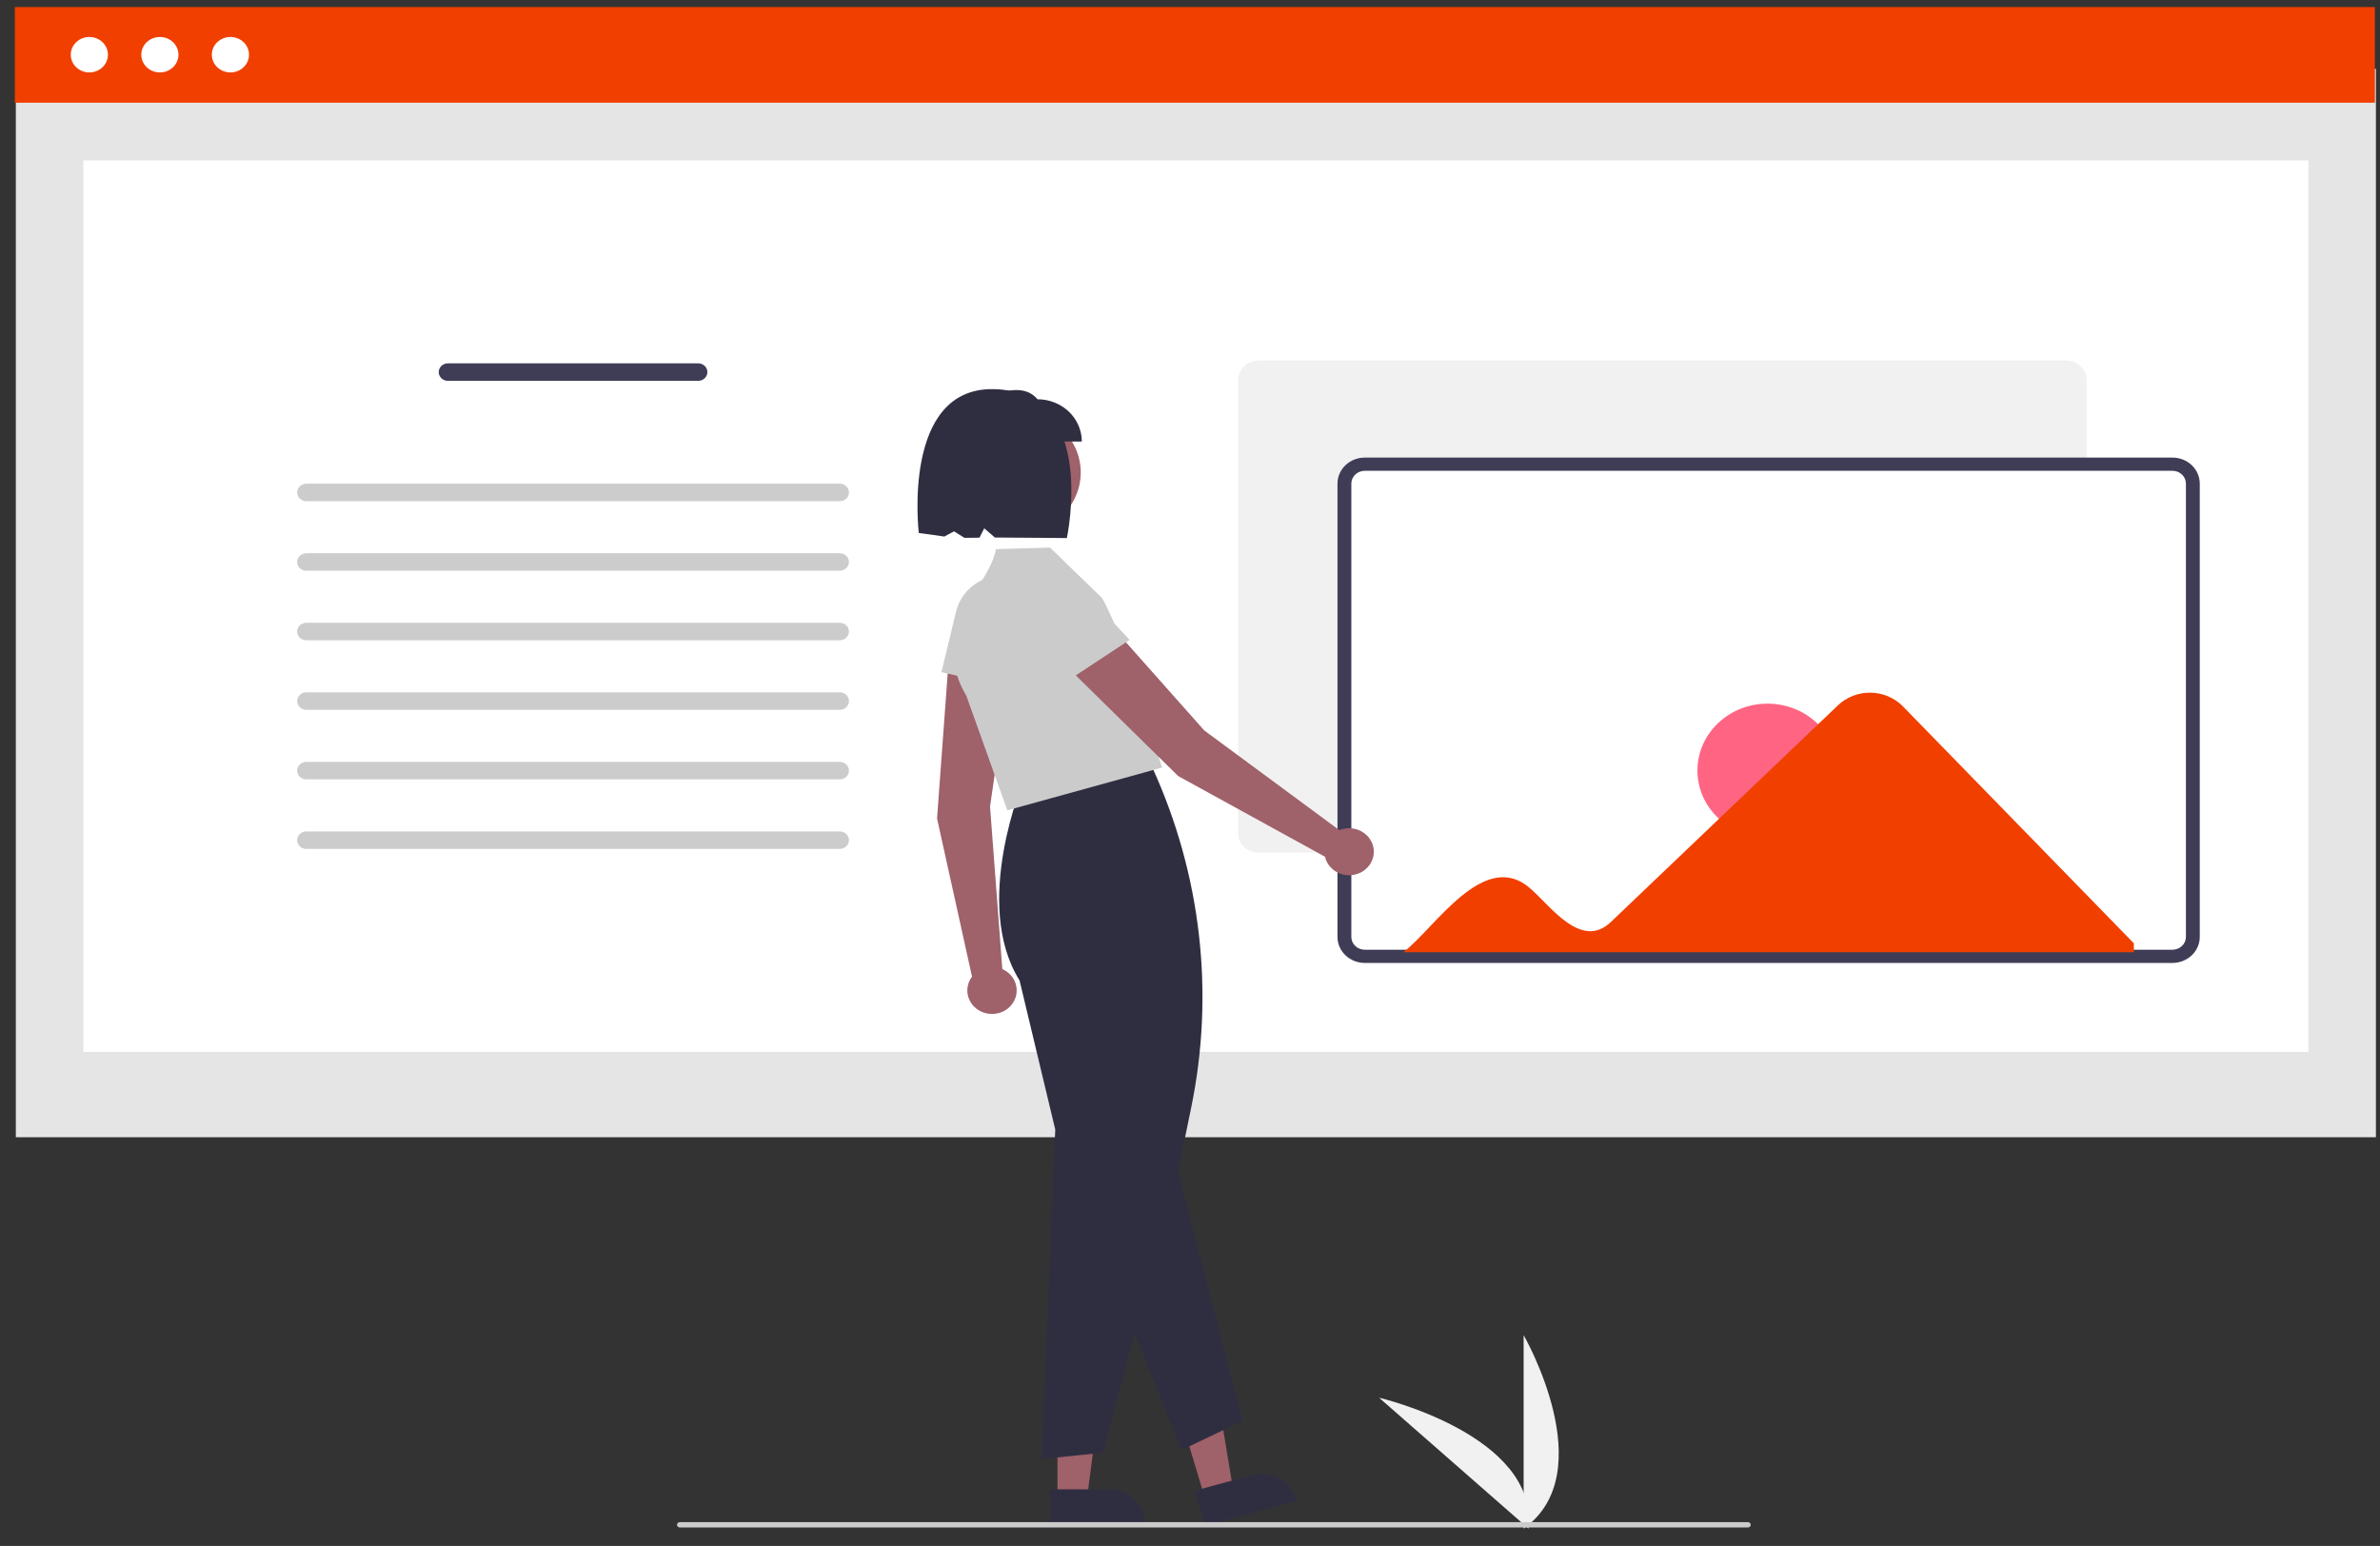 <svg width="117" height="76" viewBox="0 0 117 76" fill="none" xmlns="http://www.w3.org/2000/svg">
<rect x="0" y="0" width="117" height="76" fill="#333333" stroke="none"/>
<path d="M74.901 75.148V65.636C74.901 65.636 78.786 72.38 74.901 75.148Z" fill="#F1F1F1"/>
<path d="M75.141 75.147L67.796 68.714C67.796 68.714 75.631 70.543 75.141 75.147Z" fill="#F1F1F1"/>
<path d="M116.799 3.382H0.779V55.908H116.799V3.382Z" fill="#E5E5E5"/>
<path d="M113.481 7.886H4.097V51.71H113.481V7.886Z" fill="white"/>
<path d="M116.749 0.347H0.729V5.049H116.749V0.347Z" fill="#F13F00"/>
<path d="M4.393 3.561C4.897 3.561 5.306 3.171 5.306 2.689C5.306 2.208 4.897 1.818 4.393 1.818C3.888 1.818 3.479 2.208 3.479 2.689C3.479 3.171 3.888 3.561 4.393 3.561Z" fill="white"/>
<path d="M7.86 3.561C8.364 3.561 8.773 3.171 8.773 2.689C8.773 2.208 8.364 1.818 7.86 1.818C7.355 1.818 6.946 2.208 6.946 2.689C6.946 3.171 7.355 3.561 7.86 3.561Z" fill="white"/>
<path d="M11.328 3.561C11.832 3.561 12.241 3.171 12.241 2.689C12.241 2.208 11.832 1.818 11.328 1.818C10.823 1.818 10.414 2.208 10.414 2.689C10.414 3.171 10.823 3.561 11.328 3.561Z" fill="white"/>
<path d="M22.018 17.862C21.898 17.862 21.784 17.908 21.699 17.988C21.615 18.069 21.567 18.178 21.567 18.292C21.567 18.406 21.615 18.515 21.699 18.596C21.784 18.677 21.898 18.722 22.018 18.722H34.324C34.444 18.722 34.558 18.677 34.643 18.596C34.727 18.515 34.775 18.406 34.775 18.292C34.775 18.178 34.727 18.069 34.643 17.988C34.558 17.908 34.444 17.862 34.324 17.862H22.018Z" fill="#3F3D56"/>
<path d="M15.057 23.779C14.938 23.779 14.823 23.825 14.739 23.905C14.654 23.986 14.607 24.095 14.607 24.209C14.607 24.323 14.654 24.433 14.739 24.513C14.823 24.594 14.938 24.639 15.057 24.639H41.284C41.403 24.639 41.518 24.594 41.602 24.513C41.687 24.433 41.734 24.323 41.734 24.209C41.734 24.095 41.687 23.986 41.602 23.905C41.518 23.825 41.403 23.779 41.284 23.779H15.057Z" fill="#CCCCCC"/>
<path d="M15.057 27.198C14.938 27.198 14.823 27.244 14.739 27.324C14.654 27.405 14.607 27.514 14.607 27.628C14.607 27.742 14.654 27.852 14.739 27.932C14.823 28.013 14.938 28.058 15.057 28.058H41.284C41.403 28.058 41.518 28.013 41.602 27.932C41.687 27.852 41.734 27.742 41.734 27.628C41.734 27.514 41.687 27.405 41.602 27.324C41.518 27.244 41.403 27.198 41.284 27.198H15.057Z" fill="#CCCCCC"/>
<path d="M15.057 30.617C14.938 30.617 14.823 30.663 14.739 30.743C14.654 30.824 14.607 30.933 14.607 31.047C14.607 31.161 14.654 31.27 14.739 31.351C14.823 31.432 14.938 31.477 15.057 31.477H41.284C41.403 31.477 41.518 31.432 41.602 31.351C41.687 31.27 41.734 31.161 41.734 31.047C41.734 30.933 41.687 30.824 41.602 30.743C41.518 30.663 41.403 30.617 41.284 30.617H15.057Z" fill="#CCCCCC"/>
<path d="M15.057 34.036C14.938 34.036 14.823 34.081 14.739 34.162C14.654 34.243 14.607 34.352 14.607 34.466C14.607 34.58 14.654 34.689 14.739 34.77C14.823 34.85 14.938 34.896 15.057 34.896H41.284C41.403 34.896 41.518 34.85 41.602 34.77C41.687 34.689 41.734 34.58 41.734 34.466C41.734 34.352 41.687 34.243 41.602 34.162C41.518 34.081 41.403 34.036 41.284 34.036H15.057Z" fill="#CCCCCC"/>
<path d="M15.057 37.455C14.938 37.455 14.823 37.501 14.739 37.581C14.654 37.662 14.607 37.771 14.607 37.885C14.607 37.999 14.654 38.108 14.739 38.189C14.823 38.27 14.938 38.315 15.057 38.315H41.284C41.403 38.315 41.518 38.27 41.602 38.189C41.687 38.108 41.734 37.999 41.734 37.885C41.734 37.771 41.687 37.662 41.602 37.581C41.518 37.501 41.403 37.455 41.284 37.455H15.057Z" fill="#CCCCCC"/>
<path d="M15.057 40.874C14.938 40.874 14.823 40.919 14.739 41C14.654 41.081 14.607 41.19 14.607 41.304C14.607 41.418 14.654 41.527 14.739 41.608C14.823 41.688 14.938 41.733 15.057 41.733H41.284C41.403 41.733 41.518 41.688 41.602 41.608C41.687 41.527 41.734 41.418 41.734 41.304C41.734 41.19 41.687 41.081 41.602 41C41.518 40.919 41.403 40.874 41.284 40.874H15.057Z" fill="#CCCCCC"/>
<path d="M101.574 41.917H61.868C61.602 41.917 61.348 41.816 61.16 41.637C60.972 41.458 60.867 41.216 60.867 40.962V18.677C60.867 18.424 60.972 18.181 61.16 18.003C61.348 17.823 61.602 17.723 61.868 17.722H101.574C101.84 17.723 102.094 17.823 102.282 18.003C102.47 18.181 102.575 18.424 102.575 18.677V40.962C102.575 41.216 102.47 41.458 102.282 41.637C102.094 41.816 101.84 41.917 101.574 41.917Z" fill="#F1F1F1"/>
<path d="M106.799 47.015H67.092C66.826 47.014 66.572 46.914 66.384 46.734C66.197 46.556 66.091 46.313 66.091 46.059V23.775C66.091 23.521 66.197 23.279 66.384 23.1C66.572 22.921 66.826 22.82 67.092 22.82H106.799C107.064 22.82 107.318 22.921 107.506 23.1C107.694 23.279 107.799 23.521 107.8 23.775V46.059C107.799 46.313 107.694 46.556 107.506 46.734C107.318 46.914 107.064 47.014 106.799 47.015Z" fill="white"/>
<path d="M106.798 47.34H67.092C66.736 47.339 66.395 47.204 66.143 46.964C65.892 46.724 65.75 46.399 65.75 46.059V23.775C65.75 23.435 65.892 23.11 66.143 22.87C66.395 22.63 66.736 22.495 67.092 22.495H106.798C107.154 22.495 107.495 22.63 107.747 22.87C107.998 23.11 108.14 23.435 108.14 23.775V46.059C108.14 46.399 107.998 46.724 107.747 46.964C107.495 47.204 107.154 47.339 106.798 47.34ZM67.092 23.145C66.917 23.145 66.749 23.211 66.625 23.329C66.501 23.448 66.431 23.608 66.431 23.775V46.059C66.431 46.227 66.501 46.387 66.625 46.505C66.749 46.623 66.917 46.689 67.092 46.69H106.798C106.973 46.689 107.141 46.623 107.265 46.505C107.389 46.387 107.459 46.227 107.459 46.059V23.775C107.459 23.608 107.389 23.448 107.265 23.329C107.141 23.211 106.973 23.145 106.798 23.145H67.092Z" fill="#3F3D56"/>
<path d="M86.891 41.167C88.794 41.167 90.337 39.695 90.337 37.88C90.337 36.064 88.794 34.592 86.891 34.592C84.988 34.592 83.446 36.064 83.446 37.88C83.446 39.695 84.988 41.167 86.891 41.167Z" fill="#FF6583"/>
<path d="M93.538 34.717C93.335 34.512 93.092 34.347 92.821 34.233C92.551 34.119 92.259 34.058 91.964 34.053C91.668 34.047 91.374 34.099 91.1 34.204C90.825 34.309 90.575 34.465 90.365 34.663L79.191 45.325C77.759 46.697 76.265 44.598 75.31 43.752C73.014 41.585 70.534 45.648 68.99 46.811H104.9V46.375L93.538 34.717Z" fill="#F13F00"/>
<path d="M49.274 47.641L48.67 39.652L49.755 32.165L46.673 31.967L46.065 40.236L47.784 48.013C47.638 48.206 47.557 48.438 47.554 48.676C47.551 48.914 47.625 49.148 47.766 49.345C47.907 49.541 48.109 49.692 48.343 49.775C48.577 49.858 48.832 49.871 49.074 49.81C49.316 49.75 49.532 49.62 49.693 49.437C49.854 49.255 49.953 49.03 49.975 48.793C49.996 48.555 49.941 48.317 49.816 48.111C49.69 47.904 49.501 47.74 49.274 47.641Z" fill="#9F616A"/>
<path d="M46.28 33.043L47.004 30.055C47.143 29.482 47.505 28.982 48.018 28.657C48.53 28.332 49.154 28.206 49.761 28.305C50.367 28.404 50.911 28.721 51.281 29.19C51.651 29.66 51.819 30.246 51.75 30.83L51.351 34.207L46.28 33.043Z" fill="#CBCBCB"/>
<path d="M51.986 73.668H53.438L54.13 68.321L51.985 68.321L51.986 73.668Z" fill="#9F616A"/>
<path d="M51.615 73.216L54.477 73.216H54.477C54.96 73.216 55.424 73.399 55.766 73.725C56.108 74.051 56.3 74.494 56.3 74.955V75.012L51.615 75.012L51.615 73.216Z" fill="#2F2E41"/>
<path d="M59.224 73.623L60.621 73.241L59.743 67.919L57.681 68.483L59.224 73.623Z" fill="#9F616A"/>
<path d="M58.737 73.285L61.488 72.533L61.488 72.533C61.953 72.406 62.452 72.461 62.875 72.684C63.298 72.908 63.61 73.283 63.743 73.727L63.76 73.781L59.256 75.012L58.737 73.285Z" fill="#2F2E41"/>
<path d="M51.2 71.728L51.876 55.53L50.121 48.2C47.759 44.422 50.307 38.394 50.333 38.334L50.343 38.312L50.367 38.309L56.546 37.51L56.633 37.7C59.05 42.972 59.721 48.822 58.555 54.468L57.912 57.606L61.09 69.85L58.083 71.285L55.775 65.575L54.215 71.417L51.2 71.728Z" fill="#2F2E41"/>
<path d="M49.519 39.836L47.503 34.201C46.25 32.095 47.045 30.226 47.933 29.029C48.891 27.736 48.949 27.011 48.961 27.003L48.971 26.996L51.62 26.92L54.071 29.296C54.225 29.238 55.528 32.301 55.417 32.455L57.129 37.734L49.519 39.836Z" fill="#CBCBCB"/>
<path d="M65.841 40.811L59.201 35.91L54.08 30.144L51.869 32.202L57.919 38.152L65.138 42.118C65.191 42.351 65.318 42.563 65.502 42.724C65.686 42.885 65.918 42.989 66.166 43.019C66.413 43.05 66.665 43.008 66.886 42.897C67.108 42.786 67.288 42.613 67.402 42.401C67.516 42.188 67.558 41.948 67.524 41.712C67.489 41.476 67.379 41.256 67.208 41.082C67.037 40.908 66.814 40.788 66.57 40.74C66.325 40.691 66.071 40.716 65.841 40.811V40.811Z" fill="#9F616A"/>
<path d="M51.24 34.287L49.39 31.779C49.036 31.299 48.888 30.707 48.975 30.126C49.063 29.545 49.381 29.017 49.863 28.652C50.345 28.287 50.956 28.112 51.569 28.162C52.182 28.213 52.752 28.485 53.162 28.923L55.532 31.459L51.24 34.287Z" fill="#CBCBCB"/>
<path d="M49.984 26.229C51.721 26.229 53.129 24.885 53.129 23.228C53.129 21.571 51.721 20.227 49.984 20.227C48.247 20.227 46.839 21.571 46.839 23.228C46.839 24.885 48.247 26.229 49.984 26.229Z" fill="#9F616A"/>
<path d="M53.182 21.706H48.188V19.629C49.285 19.214 50.357 18.86 51.005 19.629C51.583 19.629 52.136 19.848 52.545 20.237C52.953 20.627 53.182 21.155 53.182 21.706Z" fill="#2F2E41"/>
<path d="M48.877 19.131C44.301 19.012 45.168 26.204 45.168 26.204C45.168 26.204 46.031 26.313 46.425 26.377L46.901 26.121L47.413 26.441C47.648 26.442 47.895 26.438 48.151 26.433L48.385 25.973L48.908 26.425C49.861 26.427 52.446 26.452 52.446 26.452C52.446 26.452 54.004 19.265 48.877 19.131Z" fill="#2F2E41"/>
<path d="M85.928 75.093H33.418C33.382 75.093 33.346 75.079 33.321 75.054C33.295 75.03 33.28 74.996 33.28 74.961C33.28 74.927 33.295 74.893 33.321 74.868C33.346 74.844 33.382 74.83 33.418 74.83H85.928C85.965 74.83 86 74.844 86.025 74.868C86.051 74.893 86.066 74.927 86.066 74.961C86.066 74.996 86.051 75.03 86.025 75.054C86 75.079 85.965 75.093 85.928 75.093Z" fill="#CBCBCB"/>
</svg>
